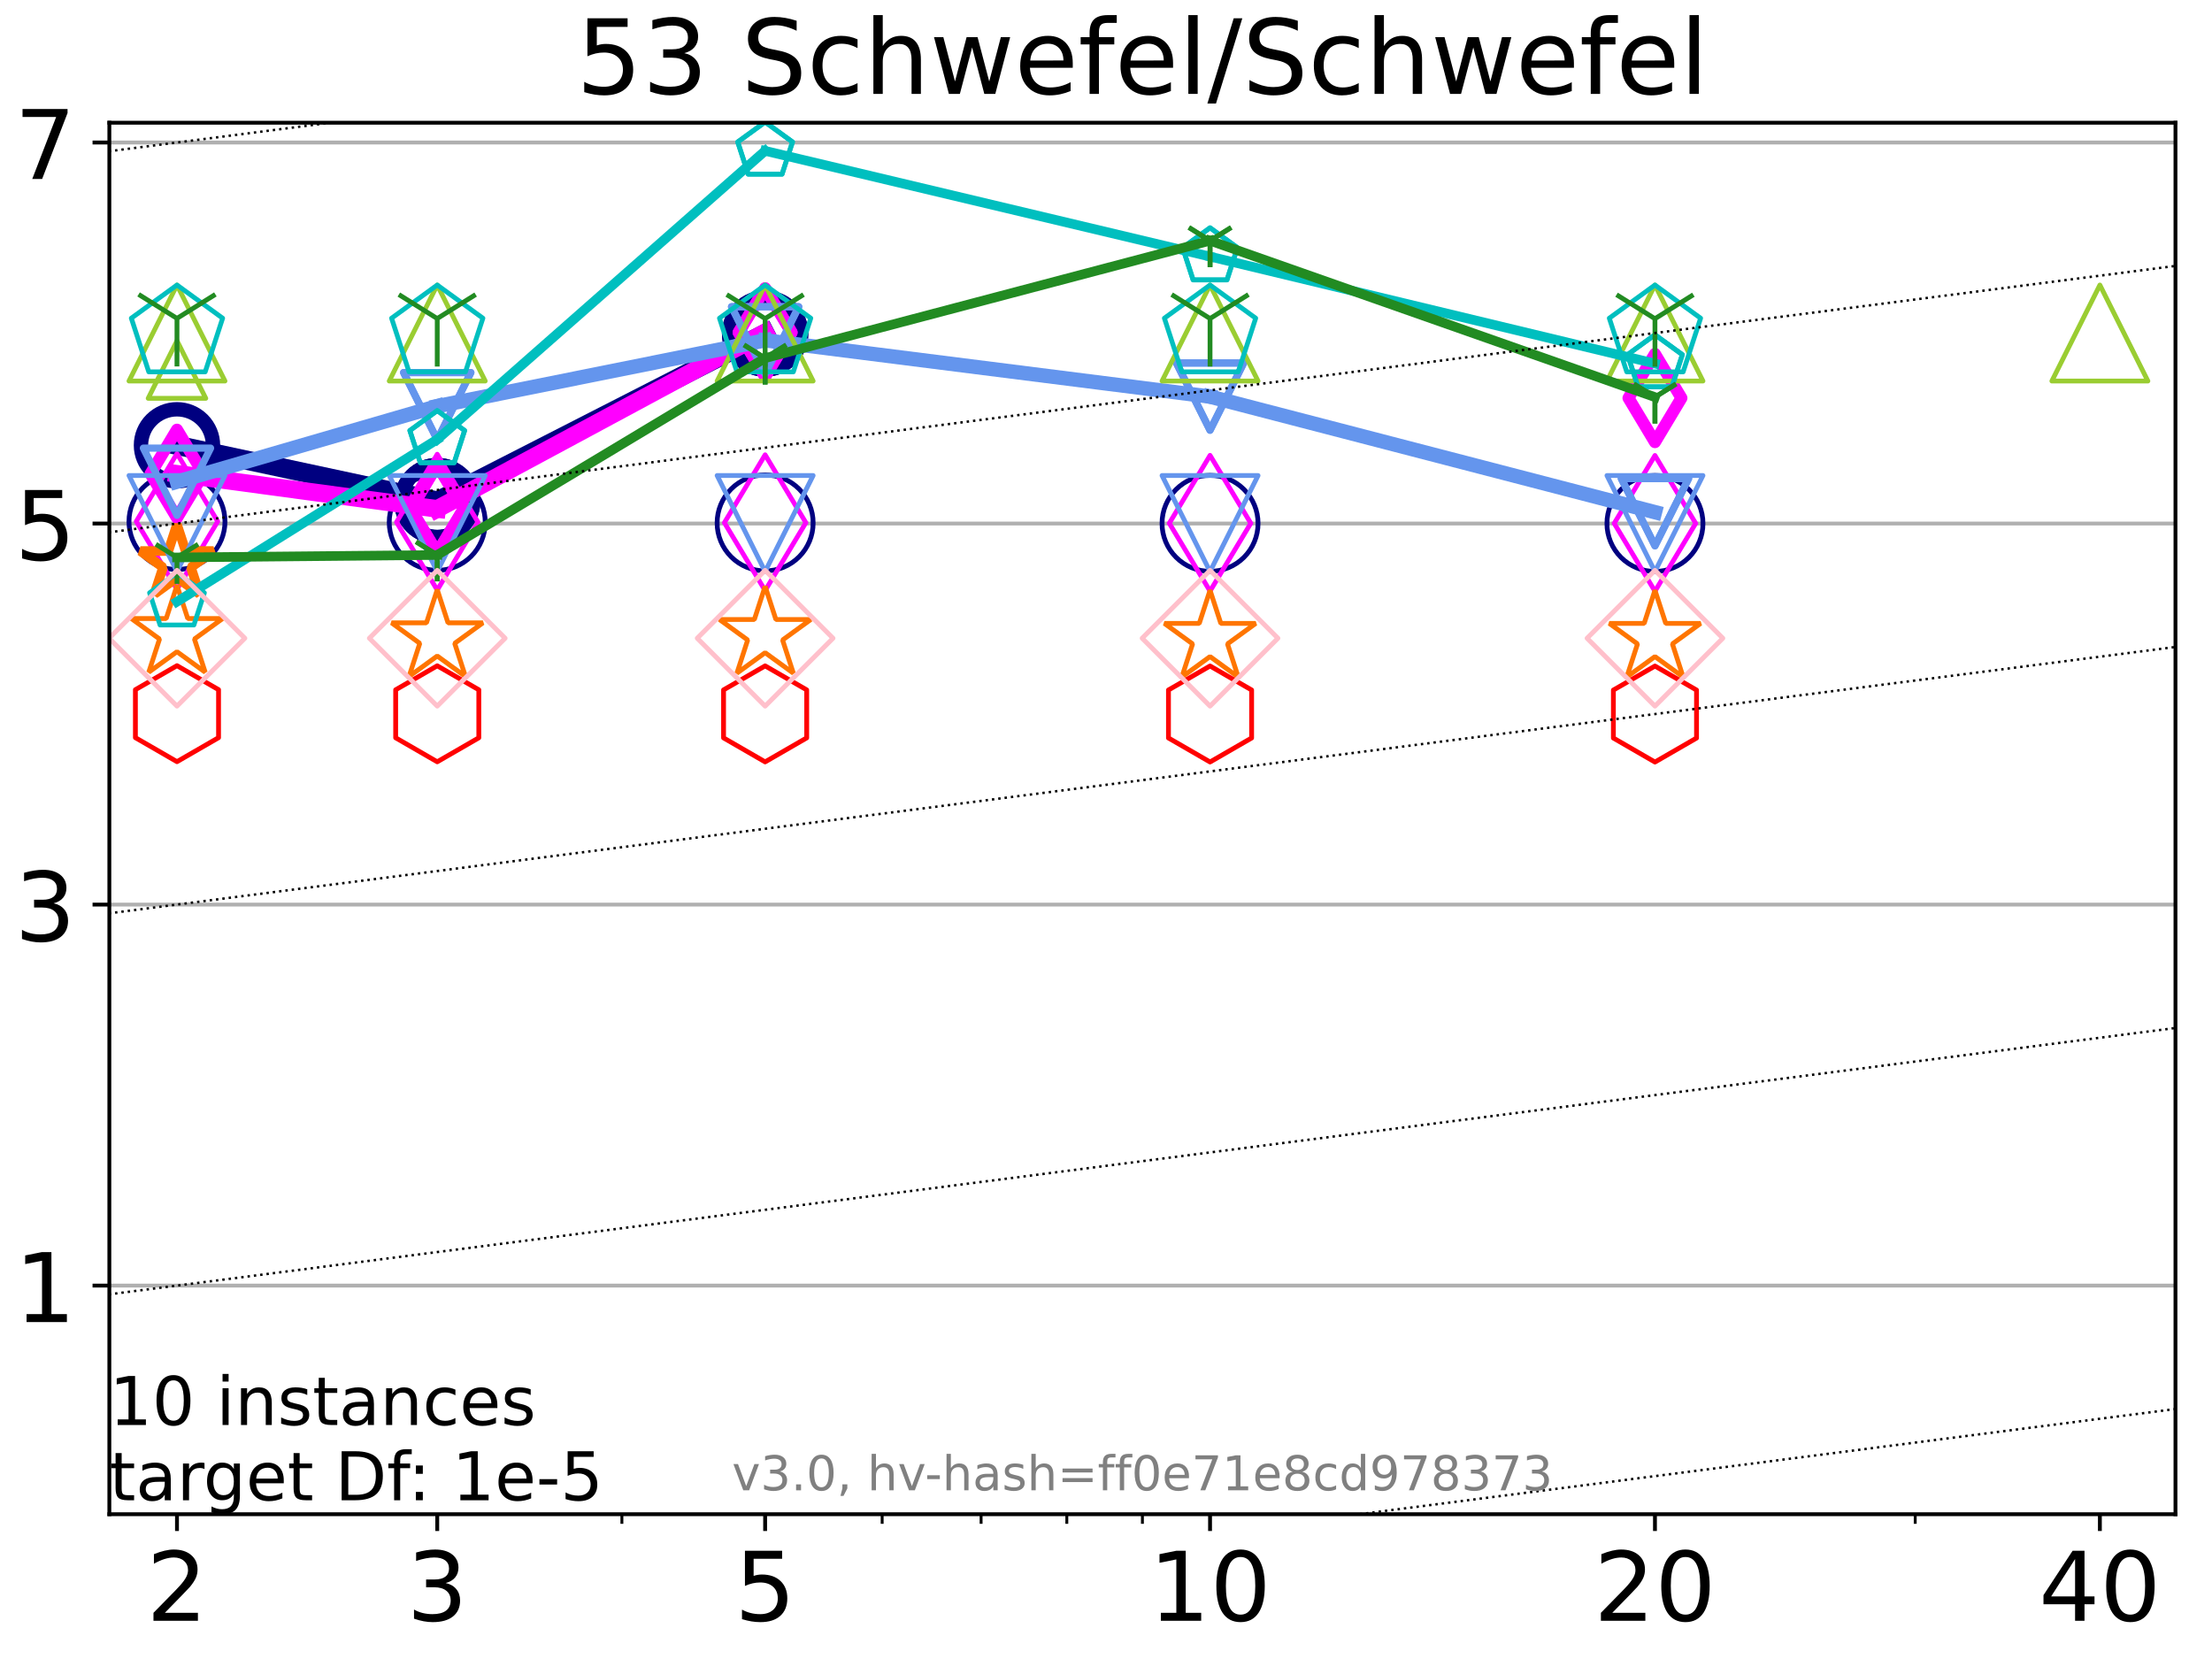 <?xml version="1.0" encoding="utf-8" standalone="no"?>
<!DOCTYPE svg PUBLIC "-//W3C//DTD SVG 1.1//EN"
  "http://www.w3.org/Graphics/SVG/1.1/DTD/svg11.dtd">
<!-- Created with matplotlib (https://matplotlib.org/) -->
<svg height="345.6pt" version="1.1" viewBox="0 0 460.8 345.6" width="460.8pt" xmlns="http://www.w3.org/2000/svg" xmlns:xlink="http://www.w3.org/1999/xlink">
 <defs>
  <style type="text/css">*{stroke-linecap:butt;stroke-linejoin:round;}</style>
 </defs>
 <g id="figure_1">
  <g id="patch_1">
   <path d="M 0 345.6 
L 460.8 345.6 
L 460.8 0 
L 0 0 
z
" style="fill:#ffffff;"/>
  </g>
  <g id="axes_1">
   <g id="patch_2">
    <path d="M 22.78 315.44 
L 453.192 315.44 
L 453.192 25.56 
L 22.78 25.56 
z
" style="fill:#ffffff;"/>
   </g>
   <g id="matplotlib.axis_1">
    <g id="xtick_1">
     <g id="line2d_1">
      <defs>
       <path d="M 0 0 
L 0 3.5 
" id="meb842f6fd4" style="stroke:#000000;stroke-width:0.8;"/>
      </defs>
      <g>
       <use style="stroke:#000000;stroke-width:0.8;" x="36.868" xlink:href="#meb842f6fd4" y="315.44"/>
      </g>
     </g>
     <g id="text_1">
      <!-- 2 -->
      <g transform="translate(30.506 337.637)scale(0.2 -0.2)">
       <defs>
        <path d="M 19.188 8.297 
L 53.609 8.297 
L 53.609 0 
L 7.328 0 
L 7.328 8.297 
Q 12.938 14.109 22.625 23.891 
Q 32.328 33.688 34.812 36.531 
Q 39.547 41.844 41.422 45.531 
Q 43.312 49.219 43.312 52.781 
Q 43.312 58.594 39.234 62.25 
Q 35.156 65.922 28.609 65.922 
Q 23.969 65.922 18.812 64.312 
Q 13.672 62.703 7.812 59.422 
L 7.812 69.391 
Q 13.766 71.781 18.938 73 
Q 24.125 74.219 28.422 74.219 
Q 39.75 74.219 46.484 68.547 
Q 53.219 62.891 53.219 53.422 
Q 53.219 48.922 51.531 44.891 
Q 49.859 40.875 45.406 35.406 
Q 44.188 33.984 37.641 27.219 
Q 31.109 20.453 19.188 8.297 
z
" id="DejaVuSans-50"/>
       </defs>
       <use xlink:href="#DejaVuSans-50"/>
      </g>
     </g>
    </g>
    <g id="xtick_2">
     <g id="line2d_2">
      <g>
       <use style="stroke:#000000;stroke-width:0.8;" x="91.085" xlink:href="#meb842f6fd4" y="315.44"/>
      </g>
     </g>
     <g id="text_2">
      <!-- 3 -->
      <g transform="translate(84.723 337.637)scale(0.2 -0.2)">
       <defs>
        <path d="M 40.578 39.312 
Q 47.656 37.797 51.625 33 
Q 55.609 28.219 55.609 21.188 
Q 55.609 10.406 48.188 4.484 
Q 40.766 -1.422 27.094 -1.422 
Q 22.516 -1.422 17.656 -0.516 
Q 12.797 0.391 7.625 2.203 
L 7.625 11.719 
Q 11.719 9.328 16.594 8.109 
Q 21.484 6.891 26.812 6.891 
Q 36.078 6.891 40.938 10.547 
Q 45.797 14.203 45.797 21.188 
Q 45.797 27.641 41.281 31.266 
Q 36.766 34.906 28.719 34.906 
L 20.219 34.906 
L 20.219 43.016 
L 29.109 43.016 
Q 36.375 43.016 40.234 45.922 
Q 44.094 48.828 44.094 54.297 
Q 44.094 59.906 40.109 62.906 
Q 36.141 65.922 28.719 65.922 
Q 24.656 65.922 20.016 65.031 
Q 15.375 64.156 9.812 62.312 
L 9.812 71.094 
Q 15.438 72.656 20.344 73.438 
Q 25.25 74.219 29.594 74.219 
Q 40.828 74.219 47.359 69.109 
Q 53.906 64.016 53.906 55.328 
Q 53.906 49.266 50.438 45.094 
Q 46.969 40.922 40.578 39.312 
z
" id="DejaVuSans-51"/>
       </defs>
       <use xlink:href="#DejaVuSans-51"/>
      </g>
     </g>
    </g>
    <g id="xtick_3">
     <g id="line2d_3">
      <g>
       <use style="stroke:#000000;stroke-width:0.8;" x="159.39" xlink:href="#meb842f6fd4" y="315.44"/>
      </g>
     </g>
     <g id="text_3">
      <!-- 5 -->
      <g transform="translate(153.028 337.637)scale(0.2 -0.2)">
       <defs>
        <path d="M 10.797 72.906 
L 49.516 72.906 
L 49.516 64.594 
L 19.828 64.594 
L 19.828 46.734 
Q 21.969 47.469 24.109 47.828 
Q 26.266 48.188 28.422 48.188 
Q 40.625 48.188 47.75 41.5 
Q 54.891 34.812 54.891 23.391 
Q 54.891 11.625 47.562 5.094 
Q 40.234 -1.422 26.906 -1.422 
Q 22.312 -1.422 17.547 -0.641 
Q 12.797 0.141 7.719 1.703 
L 7.719 11.625 
Q 12.109 9.234 16.797 8.062 
Q 21.484 6.891 26.703 6.891 
Q 35.156 6.891 40.078 11.328 
Q 45.016 15.766 45.016 23.391 
Q 45.016 31 40.078 35.438 
Q 35.156 39.891 26.703 39.891 
Q 22.75 39.891 18.812 39.016 
Q 14.891 38.141 10.797 36.281 
z
" id="DejaVuSans-53"/>
       </defs>
       <use xlink:href="#DejaVuSans-53"/>
      </g>
     </g>
    </g>
    <g id="xtick_4">
     <g id="line2d_4">
      <g>
       <use style="stroke:#000000;stroke-width:0.8;" x="252.074" xlink:href="#meb842f6fd4" y="315.44"/>
      </g>
     </g>
     <g id="text_4">
      <!-- 10 -->
      <g transform="translate(239.349 337.637)scale(0.2 -0.2)">
       <defs>
        <path d="M 12.406 8.297 
L 28.516 8.297 
L 28.516 63.922 
L 10.984 60.406 
L 10.984 69.391 
L 28.422 72.906 
L 38.281 72.906 
L 38.281 8.297 
L 54.391 8.297 
L 54.391 0 
L 12.406 0 
z
" id="DejaVuSans-49"/>
        <path d="M 31.781 66.406 
Q 24.172 66.406 20.328 58.906 
Q 16.5 51.422 16.5 36.375 
Q 16.5 21.391 20.328 13.891 
Q 24.172 6.391 31.781 6.391 
Q 39.453 6.391 43.281 13.891 
Q 47.125 21.391 47.125 36.375 
Q 47.125 51.422 43.281 58.906 
Q 39.453 66.406 31.781 66.406 
z
M 31.781 74.219 
Q 44.047 74.219 50.516 64.516 
Q 56.984 54.828 56.984 36.375 
Q 56.984 17.969 50.516 8.266 
Q 44.047 -1.422 31.781 -1.422 
Q 19.531 -1.422 13.062 8.266 
Q 6.594 17.969 6.594 36.375 
Q 6.594 54.828 13.062 64.516 
Q 19.531 74.219 31.781 74.219 
z
" id="DejaVuSans-48"/>
       </defs>
       <use xlink:href="#DejaVuSans-49"/>
       <use x="63.623" xlink:href="#DejaVuSans-48"/>
      </g>
     </g>
    </g>
    <g id="xtick_5">
     <g id="line2d_5">
      <g>
       <use style="stroke:#000000;stroke-width:0.8;" x="344.758" xlink:href="#meb842f6fd4" y="315.44"/>
      </g>
     </g>
     <g id="text_5">
      <!-- 20 -->
      <g transform="translate(332.033 337.637)scale(0.2 -0.2)">
       <use xlink:href="#DejaVuSans-50"/>
       <use x="63.623" xlink:href="#DejaVuSans-48"/>
      </g>
     </g>
    </g>
    <g id="xtick_6">
     <g id="line2d_6">
      <g>
       <use style="stroke:#000000;stroke-width:0.8;" x="437.443" xlink:href="#meb842f6fd4" y="315.44"/>
      </g>
     </g>
     <g id="text_6">
      <!-- 40 -->
      <g transform="translate(424.718 337.637)scale(0.2 -0.2)">
       <defs>
        <path d="M 37.797 64.312 
L 12.891 25.391 
L 37.797 25.391 
z
M 35.203 72.906 
L 47.609 72.906 
L 47.609 25.391 
L 58.016 25.391 
L 58.016 17.188 
L 47.609 17.188 
L 47.609 0 
L 37.797 0 
L 37.797 17.188 
L 4.891 17.188 
L 4.891 26.703 
z
" id="DejaVuSans-52"/>
       </defs>
       <use xlink:href="#DejaVuSans-52"/>
       <use x="63.623" xlink:href="#DejaVuSans-48"/>
      </g>
     </g>
    </g>
    <g id="xtick_7">
     <g id="line2d_7">
      <defs>
       <path d="M 0 0 
L 0 2 
" id="m0161db2ae4" style="stroke:#000000;stroke-width:0.6;"/>
      </defs>
      <g>
       <use style="stroke:#000000;stroke-width:0.6;" x="129.552" xlink:href="#m0161db2ae4" y="315.44"/>
      </g>
     </g>
    </g>
    <g id="xtick_8">
     <g id="line2d_8">
      <g>
       <use style="stroke:#000000;stroke-width:0.6;" x="183.769" xlink:href="#m0161db2ae4" y="315.44"/>
      </g>
     </g>
    </g>
    <g id="xtick_9">
     <g id="line2d_9">
      <g>
       <use style="stroke:#000000;stroke-width:0.6;" x="204.381" xlink:href="#m0161db2ae4" y="315.44"/>
      </g>
     </g>
    </g>
    <g id="xtick_10">
     <g id="line2d_10">
      <g>
       <use style="stroke:#000000;stroke-width:0.6;" x="222.237" xlink:href="#m0161db2ae4" y="315.44"/>
      </g>
     </g>
    </g>
    <g id="xtick_11">
     <g id="line2d_11">
      <g>
       <use style="stroke:#000000;stroke-width:0.6;" x="237.986" xlink:href="#m0161db2ae4" y="315.44"/>
      </g>
     </g>
    </g>
    <g id="xtick_12">
     <g id="line2d_12">
      <g>
       <use style="stroke:#000000;stroke-width:0.6;" x="398.975" xlink:href="#m0161db2ae4" y="315.44"/>
      </g>
     </g>
    </g>
   </g>
   <g id="matplotlib.axis_2">
    <g id="ytick_1">
     <g id="line2d_13">
      <path clip-path="url(#p26874bdab6)" d="M 22.78 267.814 
L 453.192 267.814 
" style="fill:none;stroke:#b0b0b0;stroke-linecap:square;stroke-width:0.8;"/>
     </g>
     <g id="line2d_14">
      <defs>
       <path d="M 0 0 
L -3.5 0 
" id="mf6518f55e0" style="stroke:#000000;stroke-width:0.8;"/>
      </defs>
      <g>
       <use style="stroke:#000000;stroke-width:0.8;" x="22.78" xlink:href="#mf6518f55e0" y="267.814"/>
      </g>
     </g>
     <g id="text_7">
      <!-- 1 -->
      <g transform="translate(3.055 275.413)scale(0.2 -0.2)">
       <use xlink:href="#DejaVuSans-49"/>
      </g>
     </g>
    </g>
    <g id="ytick_2">
     <g id="line2d_15">
      <path clip-path="url(#p26874bdab6)" d="M 22.78 188.439 
L 453.192 188.439 
" style="fill:none;stroke:#b0b0b0;stroke-linecap:square;stroke-width:0.8;"/>
     </g>
     <g id="line2d_16">
      <g>
       <use style="stroke:#000000;stroke-width:0.8;" x="22.78" xlink:href="#mf6518f55e0" y="188.439"/>
      </g>
     </g>
     <g id="text_8">
      <!-- 3 -->
      <g transform="translate(3.055 196.037)scale(0.2 -0.2)">
       <use xlink:href="#DejaVuSans-51"/>
      </g>
     </g>
    </g>
    <g id="ytick_3">
     <g id="line2d_17">
      <path clip-path="url(#p26874bdab6)" d="M 22.78 109.063 
L 453.192 109.063 
" style="fill:none;stroke:#b0b0b0;stroke-linecap:square;stroke-width:0.8;"/>
     </g>
     <g id="line2d_18">
      <g>
       <use style="stroke:#000000;stroke-width:0.8;" x="22.78" xlink:href="#mf6518f55e0" y="109.063"/>
      </g>
     </g>
     <g id="text_9">
      <!-- 5 -->
      <g transform="translate(3.055 116.661)scale(0.2 -0.2)">
       <use xlink:href="#DejaVuSans-53"/>
      </g>
     </g>
    </g>
    <g id="ytick_4">
     <g id="line2d_19">
      <path clip-path="url(#p26874bdab6)" d="M 22.78 29.687 
L 453.192 29.687 
" style="fill:none;stroke:#b0b0b0;stroke-linecap:square;stroke-width:0.8;"/>
     </g>
     <g id="line2d_20">
      <g>
       <use style="stroke:#000000;stroke-width:0.8;" x="22.78" xlink:href="#mf6518f55e0" y="29.687"/>
      </g>
     </g>
     <g id="text_10">
      <!-- 7 -->
      <g transform="translate(3.055 37.285)scale(0.2 -0.2)">
       <defs>
        <path d="M 8.203 72.906 
L 55.078 72.906 
L 55.078 68.703 
L 28.609 0 
L 18.312 0 
L 43.219 64.594 
L 8.203 64.594 
z
" id="DejaVuSans-55"/>
       </defs>
       <use xlink:href="#DejaVuSans-55"/>
      </g>
     </g>
    </g>
   </g>
   <g id="line2d_21">
    <path clip-path="url(#p26874bdab6)" d="M 36.868 92.762 
L 91.085 104.382 
" style="fill:none;stroke:#000080;stroke-linecap:square;stroke-width:4;"/>
    <defs>
     <path d="M 0 7.5 
C 1.989 7.5 3.897 6.71 5.303 5.303 
C 6.71 3.897 7.5 1.989 7.5 0 
C 7.5 -1.989 6.71 -3.897 5.303 -5.303 
C 3.897 -6.71 1.989 -7.5 0 -7.5 
C -1.989 -7.5 -3.897 -6.71 -5.303 -5.303 
C -6.71 -3.897 -7.5 -1.989 -7.5 0 
C -7.5 1.989 -6.71 3.897 -5.303 5.303 
C -3.897 6.71 -1.989 7.5 0 7.5 
z
" id="mb08ea0fbb1" style="stroke:#000080;stroke-width:3;"/>
    </defs>
    <g clip-path="url(#p26874bdab6)">
     <use style="fill-opacity:0;stroke:#000080;stroke-width:3;" x="36.868" xlink:href="#mb08ea0fbb1" y="92.762"/>
     <use style="fill-opacity:0;stroke:#000080;stroke-width:3;" x="91.085" xlink:href="#mb08ea0fbb1" y="104.382"/>
    </g>
   </g>
   <g id="line2d_22">
    <path clip-path="url(#p26874bdab6)" d="M 91.085 104.382 
L 159.39 69.484 
" style="fill:none;stroke:#000080;stroke-linecap:square;stroke-width:4;"/>
    <g clip-path="url(#p26874bdab6)">
     <use style="fill-opacity:0;stroke:#000080;stroke-width:3;" x="91.085" xlink:href="#mb08ea0fbb1" y="104.382"/>
     <use style="fill-opacity:0;stroke:#000080;stroke-width:3;" x="159.39" xlink:href="#mb08ea0fbb1" y="69.484"/>
    </g>
   </g>
   <g id="line2d_23">
    <path clip-path="url(#p26874bdab6)" d="M 159.39 69.484 
" style="fill:none;stroke:#000080;stroke-linecap:square;stroke-width:4;"/>
    <g clip-path="url(#p26874bdab6)">
     <use style="fill-opacity:0;stroke:#000080;stroke-width:3;" x="159.39" xlink:href="#mb08ea0fbb1" y="69.484"/>
    </g>
   </g>
   <g id="line2d_24"/>
   <g id="line2d_25">
    <defs>
     <path d="M 0 10 
C 2.652 10 5.196 8.946 7.071 7.071 
C 8.946 5.196 10 2.652 10 0 
C 10 -2.652 8.946 -5.196 7.071 -7.071 
C 5.196 -8.946 2.652 -10 0 -10 
C -2.652 -10 -5.196 -8.946 -7.071 -7.071 
C -8.946 -5.196 -10 -2.652 -10 0 
C -10 2.652 -8.946 5.196 -7.071 7.071 
C -5.196 8.946 -2.652 10 0 10 
z
" id="m5e27a77a82" style="stroke:#000080;"/>
    </defs>
    <g clip-path="url(#p26874bdab6)">
     <use style="fill-opacity:0;stroke:#000080;" x="36.868" xlink:href="#m5e27a77a82" y="108.643"/>
     <use style="fill-opacity:0;stroke:#000080;" x="91.085" xlink:href="#m5e27a77a82" y="108.816"/>
     <use style="fill-opacity:0;stroke:#000080;" x="159.39" xlink:href="#m5e27a77a82" y="108.934"/>
     <use style="fill-opacity:0;stroke:#000080;" x="252.074" xlink:href="#m5e27a77a82" y="109.025"/>
     <use style="fill-opacity:0;stroke:#000080;" x="344.758" xlink:href="#m5e27a77a82" y="109.048"/>
    </g>
   </g>
   <g id="line2d_26">
    <path clip-path="url(#p26874bdab6)" d="M 36.868 98.699 
L 91.085 106.019 
" style="fill:none;stroke:#ff00ff;stroke-linecap:square;stroke-width:3.667;"/>
    <defs>
     <path d="M 0 9.192 
L 5.515 0 
L 0 -9.192 
L -5.515 0 
z
" id="m78fbce0206" style="stroke:#ff00ff;stroke-linejoin:miter;stroke-width:2.5;"/>
    </defs>
    <g clip-path="url(#p26874bdab6)">
     <use style="fill-opacity:0;stroke:#ff00ff;stroke-linejoin:miter;stroke-width:2.5;" x="36.868" xlink:href="#m78fbce0206" y="98.699"/>
     <use style="fill-opacity:0;stroke:#ff00ff;stroke-linejoin:miter;stroke-width:2.5;" x="91.085" xlink:href="#m78fbce0206" y="106.019"/>
    </g>
   </g>
   <g id="line2d_27">
    <path clip-path="url(#p26874bdab6)" d="M 91.085 106.019 
L 159.39 69.254 
" style="fill:none;stroke:#ff00ff;stroke-linecap:square;stroke-width:3.667;"/>
    <g clip-path="url(#p26874bdab6)">
     <use style="fill-opacity:0;stroke:#ff00ff;stroke-linejoin:miter;stroke-width:2.5;" x="91.085" xlink:href="#m78fbce0206" y="106.019"/>
     <use style="fill-opacity:0;stroke:#ff00ff;stroke-linejoin:miter;stroke-width:2.5;" x="159.39" xlink:href="#m78fbce0206" y="69.254"/>
    </g>
   </g>
   <g id="line2d_28">
    <path clip-path="url(#p26874bdab6)" d="M 159.39 69.254 
" style="fill:none;stroke:#ff00ff;stroke-linecap:square;stroke-width:3.667;"/>
    <g clip-path="url(#p26874bdab6)">
     <use style="fill-opacity:0;stroke:#ff00ff;stroke-linejoin:miter;stroke-width:2.5;" x="159.39" xlink:href="#m78fbce0206" y="69.254"/>
    </g>
   </g>
   <g id="line2d_29">
    <path clip-path="url(#p26874bdab6)" d="M 344.758 82.916 
" style="fill:none;stroke:#ff00ff;stroke-linecap:square;stroke-width:3.667;"/>
    <g clip-path="url(#p26874bdab6)">
     <use style="fill-opacity:0;stroke:#ff00ff;stroke-linejoin:miter;stroke-width:2.5;" x="344.758" xlink:href="#m78fbce0206" y="82.916"/>
    </g>
   </g>
   <g id="line2d_30"/>
   <g id="line2d_31">
    <defs>
     <path d="M 0 14.142 
L 8.485 0 
L 0 -14.142 
L -8.485 0 
z
" id="mb992564869" style="stroke:#ff00ff;stroke-linejoin:miter;"/>
    </defs>
    <g clip-path="url(#p26874bdab6)">
     <use style="fill-opacity:0;stroke:#ff00ff;stroke-linejoin:miter;" x="36.868" xlink:href="#mb992564869" y="108.624"/>
     <use style="fill-opacity:0;stroke:#ff00ff;stroke-linejoin:miter;" x="91.085" xlink:href="#mb992564869" y="108.773"/>
     <use style="fill-opacity:0;stroke:#ff00ff;stroke-linejoin:miter;" x="159.39" xlink:href="#mb992564869" y="108.888"/>
     <use style="fill-opacity:0;stroke:#ff00ff;stroke-linejoin:miter;" x="252.074" xlink:href="#mb992564869" y="109.002"/>
     <use style="fill-opacity:0;stroke:#ff00ff;stroke-linejoin:miter;" x="344.758" xlink:href="#mb992564869" y="109.027"/>
    </g>
   </g>
   <g id="line2d_32">
    <path clip-path="url(#p26874bdab6)" d="M 36.868 117.262 
" style="fill:none;stroke:#ff7500;stroke-linecap:square;stroke-width:3.333;"/>
    <defs>
     <path d="M 0 -8 
L -1.796 -2.472 
L -7.608 -2.472 
L -2.906 0.944 
L -4.702 6.472 
L -0 3.056 
L 4.702 6.472 
L 2.906 0.944 
L 7.608 -2.472 
L 1.796 -2.472 
z
" id="mc71a0ebb00" style="stroke:#ff7500;stroke-linejoin:bevel;stroke-width:2;"/>
    </defs>
    <g clip-path="url(#p26874bdab6)">
     <use style="fill-opacity:0;stroke:#ff7500;stroke-linejoin:bevel;stroke-width:2;" x="36.868" xlink:href="#mc71a0ebb00" y="117.262"/>
    </g>
   </g>
   <g id="line2d_33"/>
   <g id="line2d_34">
    <defs>
     <path d="M 0 -10 
L -2.245 -3.09 
L -9.511 -3.09 
L -3.633 1.18 
L -5.878 8.09 
L -0 3.82 
L 5.878 8.09 
L 3.633 1.18 
L 9.511 -3.09 
L 2.245 -3.09 
z
" id="mb542bee790" style="stroke:#ff7500;stroke-linejoin:bevel;"/>
    </defs>
    <g clip-path="url(#p26874bdab6)">
     <use style="fill-opacity:0;stroke:#ff7500;stroke-linejoin:bevel;" x="36.868" xlink:href="#mb542bee790" y="131.943"/>
     <use style="fill-opacity:0;stroke:#ff7500;stroke-linejoin:bevel;" x="91.085" xlink:href="#mb542bee790" y="132.838"/>
     <use style="fill-opacity:0;stroke:#ff7500;stroke-linejoin:bevel;" x="159.39" xlink:href="#mb542bee790" y="132.146"/>
     <use style="fill-opacity:0;stroke:#ff7500;stroke-linejoin:bevel;" x="252.074" xlink:href="#mb542bee790" y="132.956"/>
     <use style="fill-opacity:0;stroke:#ff7500;stroke-linejoin:bevel;" x="344.758" xlink:href="#mb542bee790" y="132.956"/>
    </g>
   </g>
   <g id="line2d_35">
    <path clip-path="url(#p26874bdab6)" d="M 36.868 100.354 
L 91.085 84.612 
" style="fill:none;stroke:#6495ed;stroke-linecap:square;stroke-width:3;"/>
    <defs>
     <path d="M -0 7 
L 7 -7 
L -7 -7 
z
" id="m56486e8212" style="stroke:#6495ed;stroke-linejoin:miter;stroke-width:1.5;"/>
    </defs>
    <g clip-path="url(#p26874bdab6)">
     <use style="fill-opacity:0;stroke:#6495ed;stroke-linejoin:miter;stroke-width:1.5;" x="36.868" xlink:href="#m56486e8212" y="100.354"/>
     <use style="fill-opacity:0;stroke:#6495ed;stroke-linejoin:miter;stroke-width:1.5;" x="91.085" xlink:href="#m56486e8212" y="84.612"/>
    </g>
   </g>
   <g id="line2d_36">
    <path clip-path="url(#p26874bdab6)" d="M 91.085 84.612 
L 159.39 70.9 
" style="fill:none;stroke:#6495ed;stroke-linecap:square;stroke-width:3;"/>
    <g clip-path="url(#p26874bdab6)">
     <use style="fill-opacity:0;stroke:#6495ed;stroke-linejoin:miter;stroke-width:1.5;" x="91.085" xlink:href="#m56486e8212" y="84.612"/>
     <use style="fill-opacity:0;stroke:#6495ed;stroke-linejoin:miter;stroke-width:1.5;" x="159.39" xlink:href="#m56486e8212" y="70.9"/>
    </g>
   </g>
   <g id="line2d_37">
    <path clip-path="url(#p26874bdab6)" d="M 159.39 70.9 
L 252.074 82.625 
" style="fill:none;stroke:#6495ed;stroke-linecap:square;stroke-width:3;"/>
    <g clip-path="url(#p26874bdab6)">
     <use style="fill-opacity:0;stroke:#6495ed;stroke-linejoin:miter;stroke-width:1.5;" x="159.39" xlink:href="#m56486e8212" y="70.9"/>
     <use style="fill-opacity:0;stroke:#6495ed;stroke-linejoin:miter;stroke-width:1.5;" x="252.074" xlink:href="#m56486e8212" y="82.625"/>
    </g>
   </g>
   <g id="line2d_38">
    <path clip-path="url(#p26874bdab6)" d="M 252.074 82.625 
L 344.758 106.698 
" style="fill:none;stroke:#6495ed;stroke-linecap:square;stroke-width:3;"/>
    <g clip-path="url(#p26874bdab6)">
     <use style="fill-opacity:0;stroke:#6495ed;stroke-linejoin:miter;stroke-width:1.5;" x="252.074" xlink:href="#m56486e8212" y="82.625"/>
     <use style="fill-opacity:0;stroke:#6495ed;stroke-linejoin:miter;stroke-width:1.5;" x="344.758" xlink:href="#m56486e8212" y="106.698"/>
    </g>
   </g>
   <g id="line2d_39">
    <path clip-path="url(#p26874bdab6)" d="M 344.758 106.698 
" style="fill:none;stroke:#6495ed;stroke-linecap:square;stroke-width:3;"/>
    <g clip-path="url(#p26874bdab6)">
     <use style="fill-opacity:0;stroke:#6495ed;stroke-linejoin:miter;stroke-width:1.5;" x="344.758" xlink:href="#m56486e8212" y="106.698"/>
    </g>
   </g>
   <g id="line2d_40"/>
   <g id="line2d_41">
    <defs>
     <path d="M -0 10 
L 10 -10 
L -10 -10 
z
" id="m7f12aa2efb" style="stroke:#6495ed;stroke-linejoin:miter;"/>
    </defs>
    <g clip-path="url(#p26874bdab6)">
     <use style="fill-opacity:0;stroke:#6495ed;stroke-linejoin:miter;" x="36.868" xlink:href="#m7f12aa2efb" y="109.062"/>
     <use style="fill-opacity:0;stroke:#6495ed;stroke-linejoin:miter;" x="91.085" xlink:href="#m7f12aa2efb" y="109.062"/>
     <use style="fill-opacity:0;stroke:#6495ed;stroke-linejoin:miter;" x="159.39" xlink:href="#m7f12aa2efb" y="109.062"/>
     <use style="fill-opacity:0;stroke:#6495ed;stroke-linejoin:miter;" x="252.074" xlink:href="#m7f12aa2efb" y="109.063"/>
     <use style="fill-opacity:0;stroke:#6495ed;stroke-linejoin:miter;" x="344.758" xlink:href="#m7f12aa2efb" y="109.063"/>
    </g>
   </g>
   <g id="line2d_42"/>
   <g id="line2d_43">
    <defs>
     <path d="M 0 -10 
L -8.66 -5 
L -8.66 5 
L -0 10 
L 8.66 5 
L 8.66 -5 
z
" id="mea8105b101" style="stroke:#ff0000;stroke-linejoin:miter;"/>
    </defs>
    <g clip-path="url(#p26874bdab6)">
     <use style="fill-opacity:0;stroke:#ff0000;stroke-linejoin:miter;" x="36.868" xlink:href="#mea8105b101" y="148.671"/>
     <use style="fill-opacity:0;stroke:#ff0000;stroke-linejoin:miter;" x="91.085" xlink:href="#mea8105b101" y="148.697"/>
     <use style="fill-opacity:0;stroke:#ff0000;stroke-linejoin:miter;" x="159.39" xlink:href="#mea8105b101" y="148.716"/>
     <use style="fill-opacity:0;stroke:#ff0000;stroke-linejoin:miter;" x="252.074" xlink:href="#mea8105b101" y="148.737"/>
     <use style="fill-opacity:0;stroke:#ff0000;stroke-linejoin:miter;" x="344.758" xlink:href="#mea8105b101" y="148.75"/>
    </g>
   </g>
   <g id="line2d_44">
    <path clip-path="url(#p26874bdab6)" d="M 36.868 76.981 
" style="fill:none;stroke:#9acd32;stroke-linecap:square;stroke-width:2.333;"/>
    <defs>
     <path d="M 0 -6 
L -6 6 
L 6 6 
z
" id="me809ad0b53" style="stroke:#9acd32;stroke-linejoin:miter;"/>
    </defs>
    <g clip-path="url(#p26874bdab6)">
     <use style="fill-opacity:0;stroke:#9acd32;stroke-linejoin:miter;" x="36.868" xlink:href="#me809ad0b53" y="76.981"/>
    </g>
   </g>
   <g id="line2d_45"/>
   <g id="line2d_46">
    <defs>
     <path d="M 0 -10 
L -10 10 
L 10 10 
z
" id="m2851556510" style="stroke:#9acd32;stroke-linejoin:miter;"/>
    </defs>
    <g clip-path="url(#p26874bdab6)">
     <use style="fill-opacity:0;stroke:#9acd32;stroke-linejoin:miter;" x="36.868" xlink:href="#m2851556510" y="69.375"/>
     <use style="fill-opacity:0;stroke:#9acd32;stroke-linejoin:miter;" x="91.085" xlink:href="#m2851556510" y="69.375"/>
     <use style="fill-opacity:0;stroke:#9acd32;stroke-linejoin:miter;" x="159.39" xlink:href="#m2851556510" y="69.375"/>
     <use style="fill-opacity:0;stroke:#9acd32;stroke-linejoin:miter;" x="252.074" xlink:href="#m2851556510" y="69.375"/>
     <use style="fill-opacity:0;stroke:#9acd32;stroke-linejoin:miter;" x="344.758" xlink:href="#m2851556510" y="69.375"/>
     <use style="fill-opacity:0;stroke:#9acd32;stroke-linejoin:miter;" x="437.443" xlink:href="#m2851556510" y="69.375"/>
    </g>
   </g>
   <g id="line2d_47">
    <path clip-path="url(#p26874bdab6)" d="M 36.868 125.344 
L 91.085 91.542 
" style="fill:none;stroke:#00bfbf;stroke-linecap:square;stroke-width:2;"/>
    <defs>
     <path d="M 0 -6 
L -5.706 -1.854 
L -3.527 4.854 
L 3.527 4.854 
L 5.706 -1.854 
z
" id="m4a0f36af9d" style="stroke:#00bfbf;stroke-linejoin:miter;"/>
    </defs>
    <g clip-path="url(#p26874bdab6)">
     <use style="fill-opacity:0;stroke:#00bfbf;stroke-linejoin:miter;" x="36.868" xlink:href="#m4a0f36af9d" y="125.344"/>
     <use style="fill-opacity:0;stroke:#00bfbf;stroke-linejoin:miter;" x="91.085" xlink:href="#m4a0f36af9d" y="91.542"/>
    </g>
   </g>
   <g id="line2d_48">
    <path clip-path="url(#p26874bdab6)" d="M 91.085 91.542 
L 159.39 31.426 
" style="fill:none;stroke:#00bfbf;stroke-linecap:square;stroke-width:2;"/>
    <g clip-path="url(#p26874bdab6)">
     <use style="fill-opacity:0;stroke:#00bfbf;stroke-linejoin:miter;" x="91.085" xlink:href="#m4a0f36af9d" y="91.542"/>
     <use style="fill-opacity:0;stroke:#00bfbf;stroke-linejoin:miter;" x="159.39" xlink:href="#m4a0f36af9d" y="31.426"/>
    </g>
   </g>
   <g id="line2d_49">
    <path clip-path="url(#p26874bdab6)" d="M 159.39 31.426 
L 252.074 53.453 
" style="fill:none;stroke:#00bfbf;stroke-linecap:square;stroke-width:2;"/>
    <g clip-path="url(#p26874bdab6)">
     <use style="fill-opacity:0;stroke:#00bfbf;stroke-linejoin:miter;" x="159.39" xlink:href="#m4a0f36af9d" y="31.426"/>
     <use style="fill-opacity:0;stroke:#00bfbf;stroke-linejoin:miter;" x="252.074" xlink:href="#m4a0f36af9d" y="53.453"/>
    </g>
   </g>
   <g id="line2d_50">
    <path clip-path="url(#p26874bdab6)" d="M 252.074 53.453 
L 344.758 75.731 
" style="fill:none;stroke:#00bfbf;stroke-linecap:square;stroke-width:2;"/>
    <g clip-path="url(#p26874bdab6)">
     <use style="fill-opacity:0;stroke:#00bfbf;stroke-linejoin:miter;" x="252.074" xlink:href="#m4a0f36af9d" y="53.453"/>
     <use style="fill-opacity:0;stroke:#00bfbf;stroke-linejoin:miter;" x="344.758" xlink:href="#m4a0f36af9d" y="75.731"/>
    </g>
   </g>
   <g id="line2d_51">
    <path clip-path="url(#p26874bdab6)" d="M 344.758 75.731 
" style="fill:none;stroke:#00bfbf;stroke-linecap:square;stroke-width:2;"/>
    <g clip-path="url(#p26874bdab6)">
     <use style="fill-opacity:0;stroke:#00bfbf;stroke-linejoin:miter;" x="344.758" xlink:href="#m4a0f36af9d" y="75.731"/>
    </g>
   </g>
   <g id="line2d_52"/>
   <g id="line2d_53">
    <defs>
     <path d="M 0 -10 
L -9.511 -3.09 
L -5.878 8.09 
L 5.878 8.09 
L 9.511 -3.09 
z
" id="mbbc07a91ee" style="stroke:#00bfbf;stroke-linejoin:miter;"/>
    </defs>
    <g clip-path="url(#p26874bdab6)">
     <use style="fill-opacity:0;stroke:#00bfbf;stroke-linejoin:miter;" x="36.868" xlink:href="#mbbc07a91ee" y="69.375"/>
     <use style="fill-opacity:0;stroke:#00bfbf;stroke-linejoin:miter;" x="91.085" xlink:href="#mbbc07a91ee" y="69.375"/>
     <use style="fill-opacity:0;stroke:#00bfbf;stroke-linejoin:miter;" x="159.39" xlink:href="#mbbc07a91ee" y="69.375"/>
     <use style="fill-opacity:0;stroke:#00bfbf;stroke-linejoin:miter;" x="252.074" xlink:href="#mbbc07a91ee" y="69.375"/>
     <use style="fill-opacity:0;stroke:#00bfbf;stroke-linejoin:miter;" x="344.758" xlink:href="#mbbc07a91ee" y="69.375"/>
    </g>
   </g>
   <g id="line2d_54">
    <path clip-path="url(#p26874bdab6)" d="M 36.868 116.124 
L 91.085 115.615 
" style="fill:none;stroke:#228b22;stroke-linecap:square;stroke-width:2;"/>
    <defs>
     <path d="M 0 0 
L 0 5.5 
M 0 0 
L 4.4 -2.75 
M 0 0 
L -4.4 -2.75 
" id="m51563527a1" style="stroke:#228b22;"/>
    </defs>
    <g clip-path="url(#p26874bdab6)">
     <use style="fill-opacity:0;stroke:#228b22;" x="36.868" xlink:href="#m51563527a1" y="116.124"/>
     <use style="fill-opacity:0;stroke:#228b22;" x="91.085" xlink:href="#m51563527a1" y="115.615"/>
    </g>
   </g>
   <g id="line2d_55">
    <path clip-path="url(#p26874bdab6)" d="M 91.085 115.615 
L 159.39 74.605 
" style="fill:none;stroke:#228b22;stroke-linecap:square;stroke-width:2;"/>
    <g clip-path="url(#p26874bdab6)">
     <use style="fill-opacity:0;stroke:#228b22;" x="91.085" xlink:href="#m51563527a1" y="115.615"/>
     <use style="fill-opacity:0;stroke:#228b22;" x="159.39" xlink:href="#m51563527a1" y="74.605"/>
    </g>
   </g>
   <g id="line2d_56">
    <path clip-path="url(#p26874bdab6)" d="M 159.39 74.605 
L 252.074 50.141 
" style="fill:none;stroke:#228b22;stroke-linecap:square;stroke-width:2;"/>
    <g clip-path="url(#p26874bdab6)">
     <use style="fill-opacity:0;stroke:#228b22;" x="159.39" xlink:href="#m51563527a1" y="74.605"/>
     <use style="fill-opacity:0;stroke:#228b22;" x="252.074" xlink:href="#m51563527a1" y="50.141"/>
    </g>
   </g>
   <g id="line2d_57">
    <path clip-path="url(#p26874bdab6)" d="M 252.074 50.141 
L 344.758 82.728 
" style="fill:none;stroke:#228b22;stroke-linecap:square;stroke-width:2;"/>
    <g clip-path="url(#p26874bdab6)">
     <use style="fill-opacity:0;stroke:#228b22;" x="252.074" xlink:href="#m51563527a1" y="50.141"/>
     <use style="fill-opacity:0;stroke:#228b22;" x="344.758" xlink:href="#m51563527a1" y="82.728"/>
    </g>
   </g>
   <g id="line2d_58">
    <path clip-path="url(#p26874bdab6)" d="M 344.758 82.728 
" style="fill:none;stroke:#228b22;stroke-linecap:square;stroke-width:2;"/>
    <g clip-path="url(#p26874bdab6)">
     <use style="fill-opacity:0;stroke:#228b22;" x="344.758" xlink:href="#m51563527a1" y="82.728"/>
    </g>
   </g>
   <g id="line2d_59"/>
   <g id="line2d_60">
    <defs>
     <path d="M 0 0 
L 0 10 
M 0 0 
L 8 -5 
M 0 0 
L -8 -5 
" id="mcdcd131763" style="stroke:#228b22;"/>
    </defs>
    <g clip-path="url(#p26874bdab6)">
     <use style="fill-opacity:0;stroke:#228b22;" x="36.868" xlink:href="#mcdcd131763" y="66.327"/>
     <use style="fill-opacity:0;stroke:#228b22;" x="91.085" xlink:href="#mcdcd131763" y="66.36"/>
     <use style="fill-opacity:0;stroke:#228b22;" x="159.39" xlink:href="#mcdcd131763" y="66.368"/>
     <use style="fill-opacity:0;stroke:#228b22;" x="252.074" xlink:href="#mcdcd131763" y="66.361"/>
     <use style="fill-opacity:0;stroke:#228b22;" x="344.758" xlink:href="#mcdcd131763" y="66.393"/>
    </g>
   </g>
   <g id="line2d_61"/>
   <g id="line2d_62">
    <defs>
     <path d="M 0 14.142 
L 14.142 0 
L 0 -14.142 
L -14.142 0 
z
" id="mc5ed3adfb9" style="stroke:#ffc0cb;stroke-linejoin:miter;"/>
    </defs>
    <g clip-path="url(#p26874bdab6)">
     <use style="fill-opacity:0;stroke:#ffc0cb;stroke-linejoin:miter;" x="36.868" xlink:href="#mc5ed3adfb9" y="132.956"/>
     <use style="fill-opacity:0;stroke:#ffc0cb;stroke-linejoin:miter;" x="91.085" xlink:href="#mc5ed3adfb9" y="132.956"/>
     <use style="fill-opacity:0;stroke:#ffc0cb;stroke-linejoin:miter;" x="159.39" xlink:href="#mc5ed3adfb9" y="132.956"/>
     <use style="fill-opacity:0;stroke:#ffc0cb;stroke-linejoin:miter;" x="252.074" xlink:href="#mc5ed3adfb9" y="132.956"/>
     <use style="fill-opacity:0;stroke:#ffc0cb;stroke-linejoin:miter;" x="344.758" xlink:href="#mc5ed3adfb9" y="132.956"/>
    </g>
   </g>
   <g id="line2d_63"/>
   <g id="line2d_64">
    <path clip-path="url(#p26874bdab6)" d="M 41.448 346.6 
L 461.8 292.415 
" style="fill:none;stroke:#000000;stroke-dasharray:0.5,0.825;stroke-dashoffset:0;stroke-width:0.5;"/>
   </g>
   <g id="line2d_65">
    <path clip-path="url(#p26874bdab6)" d="M -1 272.696 
L 461.8 213.039 
" style="fill:none;stroke:#000000;stroke-dasharray:0.5,0.825;stroke-dashoffset:0;stroke-width:0.5;"/>
   </g>
   <g id="line2d_66">
    <path clip-path="url(#p26874bdab6)" d="M -1 193.32 
L 461.8 133.664 
" style="fill:none;stroke:#000000;stroke-dasharray:0.5,0.825;stroke-dashoffset:0;stroke-width:0.5;"/>
   </g>
   <g id="line2d_67">
    <path clip-path="url(#p26874bdab6)" d="M -1 113.944 
L 461.8 54.288 
" style="fill:none;stroke:#000000;stroke-dasharray:0.5,0.825;stroke-dashoffset:0;stroke-width:0.5;"/>
   </g>
   <g id="line2d_68">
    <path clip-path="url(#p26874bdab6)" d="M -1 34.568 
L 274.929 -1 
" style="fill:none;stroke:#000000;stroke-dasharray:0.5,0.825;stroke-dashoffset:0;stroke-width:0.5;"/>
   </g>
   <g id="patch_3">
    <path d="M 22.78 315.44 
L 22.78 25.56 
" style="fill:none;stroke:#000000;stroke-linecap:square;stroke-linejoin:miter;stroke-width:0.8;"/>
   </g>
   <g id="patch_4">
    <path d="M 453.192 315.44 
L 453.192 25.56 
" style="fill:none;stroke:#000000;stroke-linecap:square;stroke-linejoin:miter;stroke-width:0.8;"/>
   </g>
   <g id="patch_5">
    <path d="M 22.78 315.44 
L 453.192 315.44 
" style="fill:none;stroke:#000000;stroke-linecap:square;stroke-linejoin:miter;stroke-width:0.8;"/>
   </g>
   <g id="patch_6">
    <path d="M 22.78 25.56 
L 453.192 25.56 
" style="fill:none;stroke:#000000;stroke-linecap:square;stroke-linejoin:miter;stroke-width:0.8;"/>
   </g>
   <g id="text_11">
    <!-- 10 instances -->
    <g transform="translate(22.78 296.851)scale(0.14 -0.14)">
     <defs>
      <path id="DejaVuSans-32"/>
      <path d="M 9.422 54.688 
L 18.406 54.688 
L 18.406 0 
L 9.422 0 
z
M 9.422 75.984 
L 18.406 75.984 
L 18.406 64.594 
L 9.422 64.594 
z
" id="DejaVuSans-105"/>
      <path d="M 54.891 33.016 
L 54.891 0 
L 45.906 0 
L 45.906 32.719 
Q 45.906 40.484 42.875 44.328 
Q 39.844 48.188 33.797 48.188 
Q 26.516 48.188 22.312 43.547 
Q 18.109 38.922 18.109 30.906 
L 18.109 0 
L 9.078 0 
L 9.078 54.688 
L 18.109 54.688 
L 18.109 46.188 
Q 21.344 51.125 25.703 53.562 
Q 30.078 56 35.797 56 
Q 45.219 56 50.047 50.172 
Q 54.891 44.344 54.891 33.016 
z
" id="DejaVuSans-110"/>
      <path d="M 44.281 53.078 
L 44.281 44.578 
Q 40.484 46.531 36.375 47.5 
Q 32.281 48.484 27.875 48.484 
Q 21.188 48.484 17.844 46.438 
Q 14.5 44.391 14.5 40.281 
Q 14.5 37.156 16.891 35.375 
Q 19.281 33.594 26.516 31.984 
L 29.594 31.297 
Q 39.156 29.25 43.188 25.516 
Q 47.219 21.781 47.219 15.094 
Q 47.219 7.469 41.188 3.016 
Q 35.156 -1.422 24.609 -1.422 
Q 20.219 -1.422 15.453 -0.562 
Q 10.688 0.297 5.422 2 
L 5.422 11.281 
Q 10.406 8.688 15.234 7.391 
Q 20.062 6.109 24.812 6.109 
Q 31.156 6.109 34.562 8.281 
Q 37.984 10.453 37.984 14.406 
Q 37.984 18.062 35.516 20.016 
Q 33.062 21.969 24.703 23.781 
L 21.578 24.516 
Q 13.234 26.266 9.516 29.906 
Q 5.812 33.547 5.812 39.891 
Q 5.812 47.609 11.281 51.797 
Q 16.75 56 26.812 56 
Q 31.781 56 36.172 55.266 
Q 40.578 54.547 44.281 53.078 
z
" id="DejaVuSans-115"/>
      <path d="M 18.312 70.219 
L 18.312 54.688 
L 36.812 54.688 
L 36.812 47.703 
L 18.312 47.703 
L 18.312 18.016 
Q 18.312 11.328 20.141 9.422 
Q 21.969 7.516 27.594 7.516 
L 36.812 7.516 
L 36.812 0 
L 27.594 0 
Q 17.188 0 13.234 3.875 
Q 9.281 7.766 9.281 18.016 
L 9.281 47.703 
L 2.688 47.703 
L 2.688 54.688 
L 9.281 54.688 
L 9.281 70.219 
z
" id="DejaVuSans-116"/>
      <path d="M 34.281 27.484 
Q 23.391 27.484 19.188 25 
Q 14.984 22.516 14.984 16.5 
Q 14.984 11.719 18.141 8.906 
Q 21.297 6.109 26.703 6.109 
Q 34.188 6.109 38.703 11.406 
Q 43.219 16.703 43.219 25.484 
L 43.219 27.484 
z
M 52.203 31.203 
L 52.203 0 
L 43.219 0 
L 43.219 8.297 
Q 40.141 3.328 35.547 0.953 
Q 30.953 -1.422 24.312 -1.422 
Q 15.922 -1.422 10.953 3.297 
Q 6 8.016 6 15.922 
Q 6 25.141 12.172 29.828 
Q 18.359 34.516 30.609 34.516 
L 43.219 34.516 
L 43.219 35.406 
Q 43.219 41.609 39.141 45 
Q 35.062 48.391 27.688 48.391 
Q 23 48.391 18.547 47.266 
Q 14.109 46.141 10.016 43.891 
L 10.016 52.203 
Q 14.938 54.109 19.578 55.047 
Q 24.219 56 28.609 56 
Q 40.484 56 46.344 49.844 
Q 52.203 43.703 52.203 31.203 
z
" id="DejaVuSans-97"/>
      <path d="M 48.781 52.594 
L 48.781 44.188 
Q 44.969 46.297 41.141 47.344 
Q 37.312 48.391 33.406 48.391 
Q 24.656 48.391 19.812 42.844 
Q 14.984 37.312 14.984 27.297 
Q 14.984 17.281 19.812 11.734 
Q 24.656 6.203 33.406 6.203 
Q 37.312 6.203 41.141 7.25 
Q 44.969 8.297 48.781 10.406 
L 48.781 2.094 
Q 45.016 0.344 40.984 -0.531 
Q 36.969 -1.422 32.422 -1.422 
Q 20.062 -1.422 12.781 6.344 
Q 5.516 14.109 5.516 27.297 
Q 5.516 40.672 12.859 48.328 
Q 20.219 56 33.016 56 
Q 37.156 56 41.109 55.141 
Q 45.062 54.297 48.781 52.594 
z
" id="DejaVuSans-99"/>
      <path d="M 56.203 29.594 
L 56.203 25.203 
L 14.891 25.203 
Q 15.484 15.922 20.484 11.062 
Q 25.484 6.203 34.422 6.203 
Q 39.594 6.203 44.453 7.469 
Q 49.312 8.734 54.109 11.281 
L 54.109 2.781 
Q 49.266 0.734 44.188 -0.344 
Q 39.109 -1.422 33.891 -1.422 
Q 20.797 -1.422 13.156 6.188 
Q 5.516 13.812 5.516 26.812 
Q 5.516 40.234 12.766 48.109 
Q 20.016 56 32.328 56 
Q 43.359 56 49.781 48.891 
Q 56.203 41.797 56.203 29.594 
z
M 47.219 32.234 
Q 47.125 39.594 43.094 43.984 
Q 39.062 48.391 32.422 48.391 
Q 24.906 48.391 20.391 44.141 
Q 15.875 39.891 15.188 32.172 
z
" id="DejaVuSans-101"/>
     </defs>
     <use xlink:href="#DejaVuSans-49"/>
     <use x="63.623" xlink:href="#DejaVuSans-48"/>
     <use x="127.246" xlink:href="#DejaVuSans-32"/>
     <use x="159.033" xlink:href="#DejaVuSans-105"/>
     <use x="186.816" xlink:href="#DejaVuSans-110"/>
     <use x="250.195" xlink:href="#DejaVuSans-115"/>
     <use x="302.295" xlink:href="#DejaVuSans-116"/>
     <use x="341.504" xlink:href="#DejaVuSans-97"/>
     <use x="402.783" xlink:href="#DejaVuSans-110"/>
     <use x="466.162" xlink:href="#DejaVuSans-99"/>
     <use x="521.143" xlink:href="#DejaVuSans-101"/>
     <use x="582.666" xlink:href="#DejaVuSans-115"/>
    </g>
    <!-- target Df: 1e-5 -->
    <g transform="translate(22.78 312.528)scale(0.14 -0.14)">
     <defs>
      <path d="M 41.109 46.297 
Q 39.594 47.172 37.812 47.578 
Q 36.031 48 33.891 48 
Q 26.266 48 22.188 43.047 
Q 18.109 38.094 18.109 28.812 
L 18.109 0 
L 9.078 0 
L 9.078 54.688 
L 18.109 54.688 
L 18.109 46.188 
Q 20.953 51.172 25.484 53.578 
Q 30.031 56 36.531 56 
Q 37.453 56 38.578 55.875 
Q 39.703 55.766 41.062 55.516 
z
" id="DejaVuSans-114"/>
      <path d="M 45.406 27.984 
Q 45.406 37.75 41.375 43.109 
Q 37.359 48.484 30.078 48.484 
Q 22.859 48.484 18.828 43.109 
Q 14.797 37.75 14.797 27.984 
Q 14.797 18.266 18.828 12.891 
Q 22.859 7.516 30.078 7.516 
Q 37.359 7.516 41.375 12.891 
Q 45.406 18.266 45.406 27.984 
z
M 54.391 6.781 
Q 54.391 -7.172 48.188 -13.984 
Q 42 -20.797 29.203 -20.797 
Q 24.469 -20.797 20.266 -20.094 
Q 16.062 -19.391 12.109 -17.922 
L 12.109 -9.188 
Q 16.062 -11.328 19.922 -12.344 
Q 23.781 -13.375 27.781 -13.375 
Q 36.625 -13.375 41.016 -8.766 
Q 45.406 -4.156 45.406 5.172 
L 45.406 9.625 
Q 42.625 4.781 38.281 2.391 
Q 33.938 0 27.875 0 
Q 17.828 0 11.672 7.656 
Q 5.516 15.328 5.516 27.984 
Q 5.516 40.672 11.672 48.328 
Q 17.828 56 27.875 56 
Q 33.938 56 38.281 53.609 
Q 42.625 51.219 45.406 46.391 
L 45.406 54.688 
L 54.391 54.688 
z
" id="DejaVuSans-103"/>
      <path d="M 19.672 64.797 
L 19.672 8.109 
L 31.594 8.109 
Q 46.688 8.109 53.688 14.938 
Q 60.688 21.781 60.688 36.531 
Q 60.688 51.172 53.688 57.984 
Q 46.688 64.797 31.594 64.797 
z
M 9.812 72.906 
L 30.078 72.906 
Q 51.266 72.906 61.172 64.094 
Q 71.094 55.281 71.094 36.531 
Q 71.094 17.672 61.125 8.828 
Q 51.172 0 30.078 0 
L 9.812 0 
z
" id="DejaVuSans-68"/>
      <path d="M 37.109 75.984 
L 37.109 68.5 
L 28.516 68.5 
Q 23.688 68.5 21.797 66.547 
Q 19.922 64.594 19.922 59.516 
L 19.922 54.688 
L 34.719 54.688 
L 34.719 47.703 
L 19.922 47.703 
L 19.922 0 
L 10.891 0 
L 10.891 47.703 
L 2.297 47.703 
L 2.297 54.688 
L 10.891 54.688 
L 10.891 58.5 
Q 10.891 67.625 15.141 71.797 
Q 19.391 75.984 28.609 75.984 
z
" id="DejaVuSans-102"/>
      <path d="M 11.719 12.406 
L 22.016 12.406 
L 22.016 0 
L 11.719 0 
z
M 11.719 51.703 
L 22.016 51.703 
L 22.016 39.312 
L 11.719 39.312 
z
" id="DejaVuSans-58"/>
      <path d="M 4.891 31.391 
L 31.203 31.391 
L 31.203 23.391 
L 4.891 23.391 
z
" id="DejaVuSans-45"/>
     </defs>
     <use xlink:href="#DejaVuSans-116"/>
     <use x="39.209" xlink:href="#DejaVuSans-97"/>
     <use x="100.488" xlink:href="#DejaVuSans-114"/>
     <use x="139.852" xlink:href="#DejaVuSans-103"/>
     <use x="203.328" xlink:href="#DejaVuSans-101"/>
     <use x="264.852" xlink:href="#DejaVuSans-116"/>
     <use x="304.061" xlink:href="#DejaVuSans-32"/>
     <use x="335.848" xlink:href="#DejaVuSans-68"/>
     <use x="412.85" xlink:href="#DejaVuSans-102"/>
     <use x="444.43" xlink:href="#DejaVuSans-58"/>
     <use x="478.121" xlink:href="#DejaVuSans-32"/>
     <use x="509.908" xlink:href="#DejaVuSans-49"/>
     <use x="573.531" xlink:href="#DejaVuSans-101"/>
     <use x="635.055" xlink:href="#DejaVuSans-45"/>
     <use x="671.139" xlink:href="#DejaVuSans-53"/>
    </g>
   </g>
   <g id="text_12">
    <!-- v3.0, hv-hash=ff0e71e8cd978373 -->
    <g style="fill:#808080;" transform="translate(152.491 310.462)scale(0.1 -0.1)">
     <defs>
      <path d="M 2.984 54.688 
L 12.5 54.688 
L 29.594 8.797 
L 46.688 54.688 
L 56.203 54.688 
L 35.688 0 
L 23.484 0 
z
" id="DejaVuSans-118"/>
      <path d="M 10.688 12.406 
L 21 12.406 
L 21 0 
L 10.688 0 
z
" id="DejaVuSans-46"/>
      <path d="M 11.719 12.406 
L 22.016 12.406 
L 22.016 4 
L 14.016 -11.625 
L 7.719 -11.625 
L 11.719 4 
z
" id="DejaVuSans-44"/>
      <path d="M 54.891 33.016 
L 54.891 0 
L 45.906 0 
L 45.906 32.719 
Q 45.906 40.484 42.875 44.328 
Q 39.844 48.188 33.797 48.188 
Q 26.516 48.188 22.312 43.547 
Q 18.109 38.922 18.109 30.906 
L 18.109 0 
L 9.078 0 
L 9.078 75.984 
L 18.109 75.984 
L 18.109 46.188 
Q 21.344 51.125 25.703 53.562 
Q 30.078 56 35.797 56 
Q 45.219 56 50.047 50.172 
Q 54.891 44.344 54.891 33.016 
z
" id="DejaVuSans-104"/>
      <path d="M 10.594 45.406 
L 73.188 45.406 
L 73.188 37.203 
L 10.594 37.203 
z
M 10.594 25.484 
L 73.188 25.484 
L 73.188 17.188 
L 10.594 17.188 
z
" id="DejaVuSans-61"/>
      <path d="M 31.781 34.625 
Q 24.75 34.625 20.719 30.859 
Q 16.703 27.094 16.703 20.516 
Q 16.703 13.922 20.719 10.156 
Q 24.75 6.391 31.781 6.391 
Q 38.812 6.391 42.859 10.172 
Q 46.922 13.969 46.922 20.516 
Q 46.922 27.094 42.891 30.859 
Q 38.875 34.625 31.781 34.625 
z
M 21.922 38.812 
Q 15.578 40.375 12.031 44.719 
Q 8.5 49.078 8.5 55.328 
Q 8.5 64.062 14.719 69.141 
Q 20.953 74.219 31.781 74.219 
Q 42.672 74.219 48.875 69.141 
Q 55.078 64.062 55.078 55.328 
Q 55.078 49.078 51.531 44.719 
Q 48 40.375 41.703 38.812 
Q 48.828 37.156 52.797 32.312 
Q 56.781 27.484 56.781 20.516 
Q 56.781 9.906 50.312 4.234 
Q 43.844 -1.422 31.781 -1.422 
Q 19.734 -1.422 13.25 4.234 
Q 6.781 9.906 6.781 20.516 
Q 6.781 27.484 10.781 32.312 
Q 14.797 37.156 21.922 38.812 
z
M 18.312 54.391 
Q 18.312 48.734 21.844 45.562 
Q 25.391 42.391 31.781 42.391 
Q 38.141 42.391 41.719 45.562 
Q 45.312 48.734 45.312 54.391 
Q 45.312 60.062 41.719 63.234 
Q 38.141 66.406 31.781 66.406 
Q 25.391 66.406 21.844 63.234 
Q 18.312 60.062 18.312 54.391 
z
" id="DejaVuSans-56"/>
      <path d="M 45.406 46.391 
L 45.406 75.984 
L 54.391 75.984 
L 54.391 0 
L 45.406 0 
L 45.406 8.203 
Q 42.578 3.328 38.25 0.953 
Q 33.938 -1.422 27.875 -1.422 
Q 17.969 -1.422 11.734 6.484 
Q 5.516 14.406 5.516 27.297 
Q 5.516 40.188 11.734 48.094 
Q 17.969 56 27.875 56 
Q 33.938 56 38.25 53.625 
Q 42.578 51.266 45.406 46.391 
z
M 14.797 27.297 
Q 14.797 17.391 18.875 11.75 
Q 22.953 6.109 30.078 6.109 
Q 37.203 6.109 41.297 11.75 
Q 45.406 17.391 45.406 27.297 
Q 45.406 37.203 41.297 42.844 
Q 37.203 48.484 30.078 48.484 
Q 22.953 48.484 18.875 42.844 
Q 14.797 37.203 14.797 27.297 
z
" id="DejaVuSans-100"/>
      <path d="M 10.984 1.516 
L 10.984 10.5 
Q 14.703 8.734 18.5 7.812 
Q 22.312 6.891 25.984 6.891 
Q 35.75 6.891 40.891 13.453 
Q 46.047 20.016 46.781 33.406 
Q 43.953 29.203 39.594 26.953 
Q 35.25 24.703 29.984 24.703 
Q 19.047 24.703 12.672 31.312 
Q 6.297 37.938 6.297 49.422 
Q 6.297 60.641 12.938 67.422 
Q 19.578 74.219 30.609 74.219 
Q 43.266 74.219 49.922 64.516 
Q 56.594 54.828 56.594 36.375 
Q 56.594 19.141 48.406 8.859 
Q 40.234 -1.422 26.422 -1.422 
Q 22.703 -1.422 18.891 -0.688 
Q 15.094 0.047 10.984 1.516 
z
M 30.609 32.422 
Q 37.25 32.422 41.125 36.953 
Q 45.016 41.5 45.016 49.422 
Q 45.016 57.281 41.125 61.844 
Q 37.25 66.406 30.609 66.406 
Q 23.969 66.406 20.094 61.844 
Q 16.219 57.281 16.219 49.422 
Q 16.219 41.5 20.094 36.953 
Q 23.969 32.422 30.609 32.422 
z
" id="DejaVuSans-57"/>
     </defs>
     <use xlink:href="#DejaVuSans-118"/>
     <use x="59.18" xlink:href="#DejaVuSans-51"/>
     <use x="122.803" xlink:href="#DejaVuSans-46"/>
     <use x="154.59" xlink:href="#DejaVuSans-48"/>
     <use x="218.213" xlink:href="#DejaVuSans-44"/>
     <use x="250" xlink:href="#DejaVuSans-32"/>
     <use x="281.787" xlink:href="#DejaVuSans-104"/>
     <use x="345.166" xlink:href="#DejaVuSans-118"/>
     <use x="401.721" xlink:href="#DejaVuSans-45"/>
     <use x="437.805" xlink:href="#DejaVuSans-104"/>
     <use x="501.184" xlink:href="#DejaVuSans-97"/>
     <use x="562.463" xlink:href="#DejaVuSans-115"/>
     <use x="614.562" xlink:href="#DejaVuSans-104"/>
     <use x="677.941" xlink:href="#DejaVuSans-61"/>
     <use x="761.73" xlink:href="#DejaVuSans-102"/>
     <use x="796.936" xlink:href="#DejaVuSans-102"/>
     <use x="832.141" xlink:href="#DejaVuSans-48"/>
     <use x="895.764" xlink:href="#DejaVuSans-101"/>
     <use x="957.287" xlink:href="#DejaVuSans-55"/>
     <use x="1020.91" xlink:href="#DejaVuSans-49"/>
     <use x="1084.533" xlink:href="#DejaVuSans-101"/>
     <use x="1146.057" xlink:href="#DejaVuSans-56"/>
     <use x="1209.68" xlink:href="#DejaVuSans-99"/>
     <use x="1264.66" xlink:href="#DejaVuSans-100"/>
     <use x="1328.137" xlink:href="#DejaVuSans-57"/>
     <use x="1391.76" xlink:href="#DejaVuSans-55"/>
     <use x="1455.383" xlink:href="#DejaVuSans-56"/>
     <use x="1519.006" xlink:href="#DejaVuSans-51"/>
     <use x="1582.629" xlink:href="#DejaVuSans-55"/>
     <use x="1646.252" xlink:href="#DejaVuSans-51"/>
    </g>
   </g>
   <g id="text_13">
    <!-- 53 Schwefel/Schwefel -->
    <g transform="translate(120.043 19.56)scale(0.216 -0.216)">
     <defs>
      <path d="M 53.516 70.516 
L 53.516 60.891 
Q 47.906 63.578 42.922 64.891 
Q 37.938 66.219 33.297 66.219 
Q 25.25 66.219 20.875 63.094 
Q 16.5 59.969 16.5 54.203 
Q 16.5 49.359 19.406 46.891 
Q 22.312 44.438 30.422 42.922 
L 36.375 41.703 
Q 47.406 39.594 52.656 34.297 
Q 57.906 29 57.906 20.125 
Q 57.906 9.516 50.797 4.047 
Q 43.703 -1.422 29.984 -1.422 
Q 24.812 -1.422 18.969 -0.25 
Q 13.141 0.922 6.891 3.219 
L 6.891 13.375 
Q 12.891 10.016 18.656 8.297 
Q 24.422 6.594 29.984 6.594 
Q 38.422 6.594 43.016 9.906 
Q 47.609 13.234 47.609 19.391 
Q 47.609 24.75 44.312 27.781 
Q 41.016 30.812 33.5 32.328 
L 27.484 33.5 
Q 16.453 35.688 11.516 40.375 
Q 6.594 45.062 6.594 53.422 
Q 6.594 63.094 13.406 68.656 
Q 20.219 74.219 32.172 74.219 
Q 37.312 74.219 42.625 73.281 
Q 47.953 72.359 53.516 70.516 
z
" id="DejaVuSans-83"/>
      <path d="M 4.203 54.688 
L 13.188 54.688 
L 24.422 12.016 
L 35.594 54.688 
L 46.188 54.688 
L 57.422 12.016 
L 68.609 54.688 
L 77.594 54.688 
L 63.281 0 
L 52.688 0 
L 40.922 44.828 
L 29.109 0 
L 18.5 0 
z
" id="DejaVuSans-119"/>
      <path d="M 9.422 75.984 
L 18.406 75.984 
L 18.406 0 
L 9.422 0 
z
" id="DejaVuSans-108"/>
      <path d="M 25.391 72.906 
L 33.688 72.906 
L 8.297 -9.281 
L 0 -9.281 
z
" id="DejaVuSans-47"/>
     </defs>
     <use xlink:href="#DejaVuSans-53"/>
     <use x="63.623" xlink:href="#DejaVuSans-51"/>
     <use x="127.246" xlink:href="#DejaVuSans-32"/>
     <use x="159.033" xlink:href="#DejaVuSans-83"/>
     <use x="222.51" xlink:href="#DejaVuSans-99"/>
     <use x="277.49" xlink:href="#DejaVuSans-104"/>
     <use x="340.869" xlink:href="#DejaVuSans-119"/>
     <use x="422.656" xlink:href="#DejaVuSans-101"/>
     <use x="484.18" xlink:href="#DejaVuSans-102"/>
     <use x="519.385" xlink:href="#DejaVuSans-101"/>
     <use x="580.908" xlink:href="#DejaVuSans-108"/>
     <use x="608.691" xlink:href="#DejaVuSans-47"/>
     <use x="642.383" xlink:href="#DejaVuSans-83"/>
     <use x="705.859" xlink:href="#DejaVuSans-99"/>
     <use x="760.84" xlink:href="#DejaVuSans-104"/>
     <use x="824.219" xlink:href="#DejaVuSans-119"/>
     <use x="906.006" xlink:href="#DejaVuSans-101"/>
     <use x="967.529" xlink:href="#DejaVuSans-102"/>
     <use x="1002.734" xlink:href="#DejaVuSans-101"/>
     <use x="1064.258" xlink:href="#DejaVuSans-108"/>
    </g>
   </g>
  </g>
 </g>
 <defs>
  <clipPath id="p26874bdab6">
   <rect height="289.88" width="430.412" x="22.78" y="25.56"/>
  </clipPath>
 </defs>
</svg>

